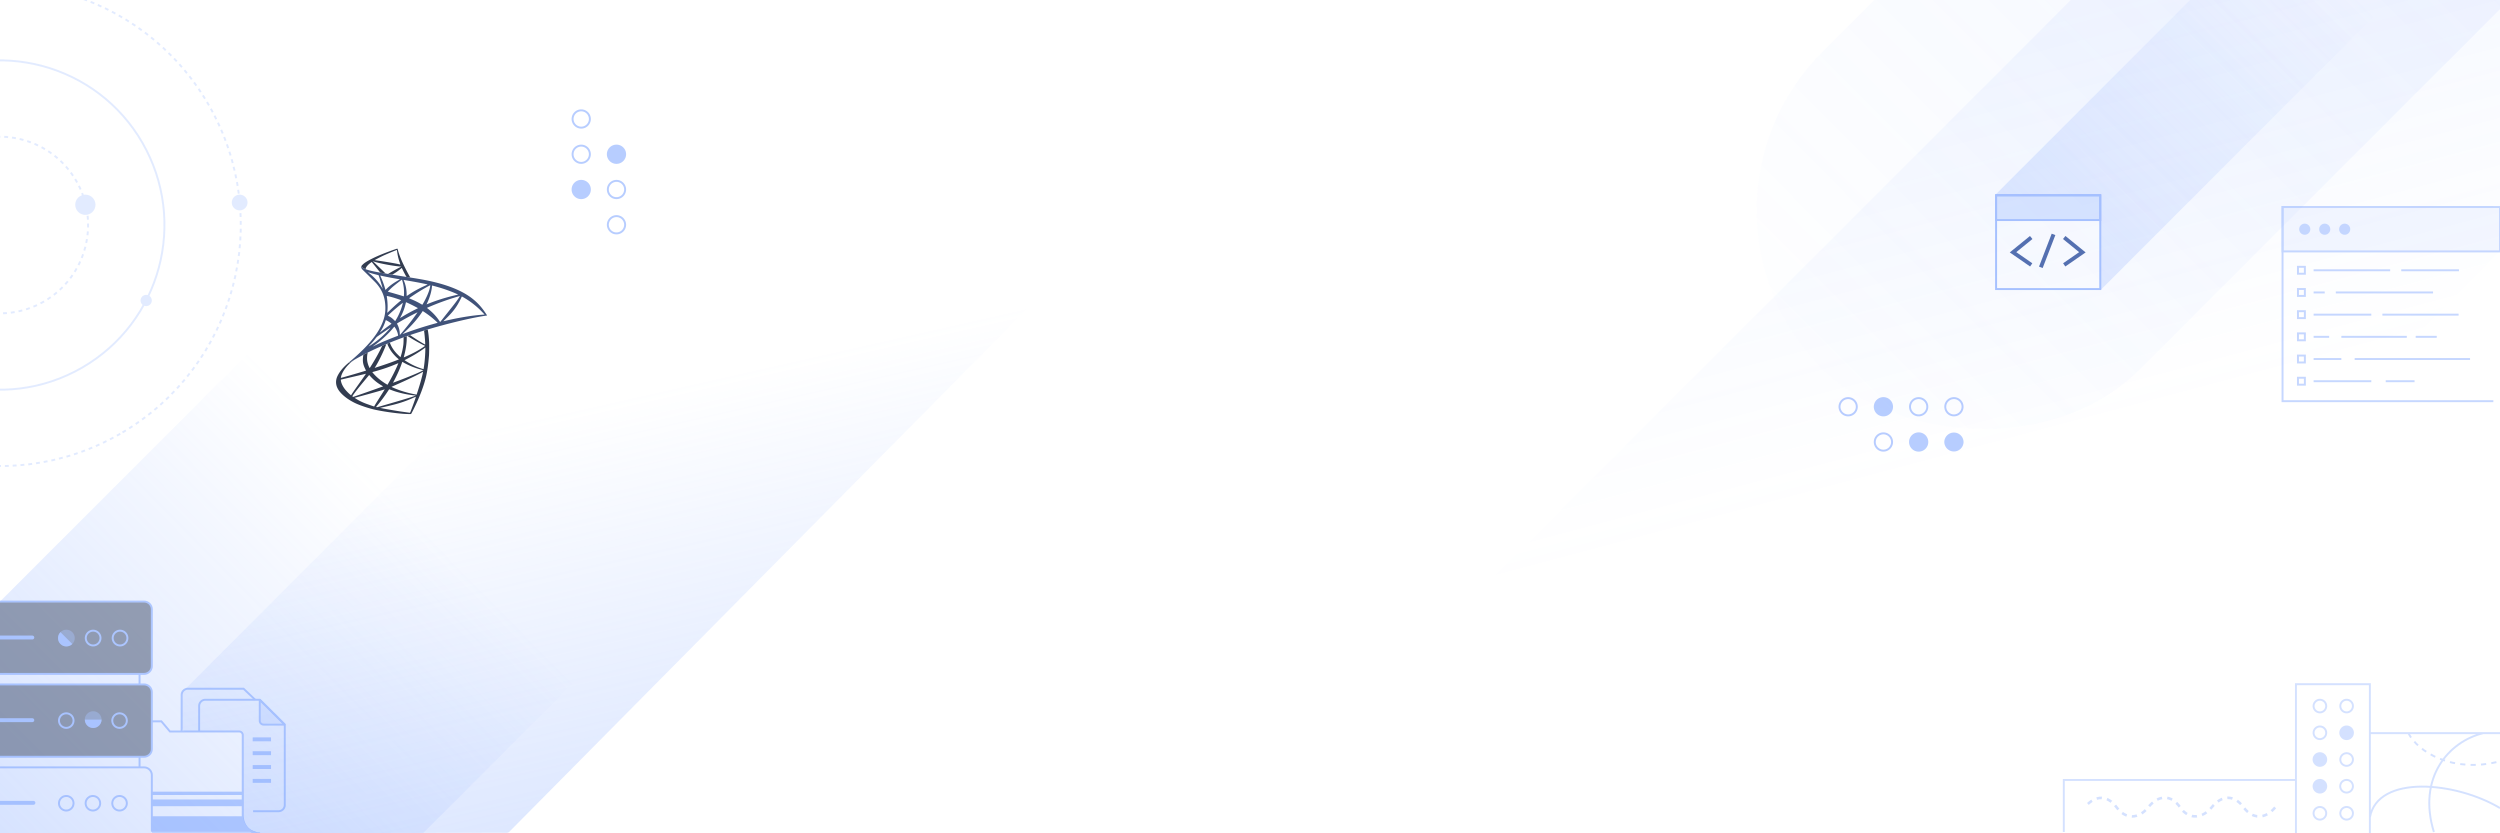<svg width="1920" height="640" viewBox="0 0 1920 640" fill="none" xmlns="http://www.w3.org/2000/svg"><g clip-path="url(#clip0)"><rect opacity=".3" x="-203.508" y="665.494" width="1130.81" height="355.531" rx="177.766" transform="rotate(-45 -203.508 665.494)" fill="url(#paint0_linear)"/><path opacity=".6" d="M200.515 639.863c-7.74.012-14.021-6.26-14.021-14v-61.047a3 3 0 00-3-3h-40.755a3 3 0 01-3-3v-25.785a3 3 0 01.877-2.12l486.857-487.71a3 3 0 014.244-.001l173.35 173.349a3 3 0 01.01 4.232L391.252 638.698a3 3 0 01-2.128.889l-188.609.276z" fill="url(#paint1_linear)"/><g opacity=".5"><path d="M139.496 561.816v-28.1a4.766 4.766 0 014.766-4.767h42.812l8.855 8.417" stroke="#709BFF" stroke-width="1.5"/><path d="M152.952 561.817v-19.642a4.764 4.764 0 014.766-4.766h41.778l19.203 19.095v61.74a4.765 4.765 0 01-4.766 4.766H194.36" stroke="#709BFF" stroke-width="1.5" stroke-miterlimit="10"/><path d="M199.496 537.409v16.129a2.966 2.966 0 002.966 2.966h16.237l-19.203-19.095z" fill="#709BFF" fill-opacity=".3" stroke="#709BFF" stroke-width="1.5" stroke-linecap="round" stroke-linejoin="bevel"/><path d="M194.066 567.818h14.091m-14.091 10.633h14.091m-14.091 10.632h14.091m0 10.632h-14.091" stroke="#709BFF" stroke-width="3" stroke-miterlimit="10"/><path d="M186.098 614.005h-69.489v5.147h69.489v-5.147zM186.527 626.874h-69.918v12.01h80.642s-5.043-.718-7.721-4.289c-2.678-3.571-3.003-7.721-3.003-7.721zM186.098 608h-69.489v2.574h69.489V608z" fill="#709BFF"/><path d="M116.609 553.983h7.335l6.577 7.812h53.138a2.748 2.748 0 012.753 2.753v61.508c0 7.909 5.437 13.977 13.346 13.977h-82.97M107.172 517.493v8.15M107.172 581.405v8.15" stroke="#709BFF" stroke-width="1.5" stroke-miterlimit="10"/><path d="M116.609 467.946c0-3.284-2.674-5.946-5.973-5.946H-13.79v55.559h124.426c3.299 0 5.973-2.662 5.973-5.946v-43.667z" fill="#394866" stroke="#709BFF" stroke-width="1.5" stroke-linecap="round" stroke-linejoin="round"/><path d="M24.815 489.611H-13.79" stroke="#709BFF" stroke-width="3" stroke-linecap="round"/><path d="M71.533 484.355h0a5.632 5.632 0 013.991 1.664c.524.527.94 1.154 1.225 1.844.284.69.43 1.43.43 2.177v0a5.708 5.708 0 01-.953 3.159 5.657 5.657 0 01-2.534 2.093 5.617 5.617 0 01-6.15-1.232l-.532.529.531-.529a5.718 5.718 0 01-1.225-6.197 5.678 5.678 0 012.081-2.551 5.62 5.62 0 013.136-.957zm17.53.957a5.62 5.62 0 017.126.707 5.713 5.713 0 01.703 7.18 5.657 5.657 0 01-2.535 2.093 5.617 5.617 0 01-6.15-1.231 5.718 5.718 0 01-1.225-6.198 5.677 5.677 0 012.08-2.551z" stroke="#709BFF" stroke-width="1.5"/><path d="M116.609 531.588c0-3.283-2.674-5.945-5.973-5.945H-13.79v55.558h124.426c3.299 0 5.973-2.662 5.973-5.945v-43.668z" fill="#394866" stroke="#709BFF" stroke-width="1.5" stroke-linecap="round" stroke-linejoin="round"/><path d="M54.832 549.476l.53-.531-.53.531a5.574 5.574 0 011.636 3.949 5.589 5.589 0 01-3.448 5.161 5.588 5.588 0 01-7.616-4.071 5.586 5.586 0 019.428-5.039zm33.885-.695a5.583 5.583 0 017.053.695c.519.518.93 1.134 1.21 1.812l.694-.287-.693.287a5.582 5.582 0 01-.516 5.241 5.59 5.59 0 01-5.734 2.375 5.59 5.59 0 01-4.389-4.389 5.586 5.586 0 012.375-5.734z" stroke="#709BFF" stroke-width="1.5"/><circle opacity=".4" r="6.434" transform="matrix(-1 0 0 1 71.569 552.666)" fill="#709BFF"/><path d="M78.003 552.665H65.135c0 3.432 2.828 6.435 6.434 6.435 3.606 0 6.434-3.003 6.434-6.435z" fill="#709BFF"/><circle opacity=".4" r="6.434" transform="scale(-1 1) rotate(-45 566.041 306.556)" fill="#709BFF"/><path d="M55.53 494.59l-9.099-9.099c-2.426 2.426-2.55 6.549 0 9.099s6.673 2.426 9.1 0z" fill="#709BFF"/><path d="M24.815 553.095H-13.79" stroke="#709BFF" stroke-width="3" stroke-linecap="round"/><path d="M-13.822 589.331h124.458c3.299 0 5.973 2.662 5.973 5.945v42.81" stroke="#709BFF" stroke-width="1.5" stroke-linecap="round"/><path d="M54.832 612.959l.53-.53-.53.53a5.595 5.595 0 011.636 3.95 5.588 5.588 0 01-3.448 5.16 5.58 5.58 0 01-6.087-1.21 5.592 5.592 0 01-1.211-6.088 5.583 5.583 0 015.16-3.448 5.6 5.6 0 013.95 1.636zm33.885-.694a5.584 5.584 0 018.264 2.506l.693-.287-.693.287a5.587 5.587 0 01-6.25 7.616 5.582 5.582 0 01-4.389-4.388 5.589 5.589 0 012.375-5.734zm-20.469 0a5.584 5.584 0 115.24 9.804 5.58 5.58 0 01-6.086-1.211 5.583 5.583 0 01.846-8.593z" stroke="#709BFF" stroke-width="1.5"/><path d="M25.673 616.579H-13.79" stroke="#709BFF" stroke-width="3" stroke-linecap="round"/></g><path d="M277.604 204.246s-.423.673-.019 1.673c.25.615.98 1.364 1.807 2.134 0 0 8.554 8.343 9.592 9.535 4.729 5.459 6.786 10.842 6.979 18.263.115 4.767-.789 8.958-3.038 13.822-3.998 8.727-12.438 18.359-25.452 29.047l1.903-.634c1.23-.923 2.903-1.903 6.825-4.056 9.054-4.961 19.243-9.517 31.738-14.207 17.994-6.767 47.58-14.688 64.419-17.263l1.75-.27-.269-.423c-1.538-2.383-2.595-3.864-3.864-5.44-3.691-4.575-8.17-8.285-13.649-11.361-7.536-4.21-17.283-7.497-29.624-9.939-2.326-.461-7.44-1.346-11.592-1.98a1190.023 1190.023 0 01-20.762-3.383c-2.249-.385-5.614-.962-7.844-1.442-1.153-.25-3.364-.769-5.094-1.365-1.384-.539-3.383-1.077-3.806-2.711zm4.96 4.806c.019-.019.326.096.73.231.731.25 1.673.538 2.788.846.844.232 1.69.456 2.537.673 1.154.288 2.115.557 2.134.557.135.135 2.077 6.344 2.73 8.727.25.904.442 1.673.423 1.673-.02.019-.231-.308-.481-.75-2.249-3.96-5.805-7.978-9.919-11.207-.538-.384-.942-.731-.942-.75zm9.458 2.615c.096 0 .519.057 1.038.173 3.268.73 9.131 1.845 12.88 2.48.634.096 1.134.211 1.134.249 0 .039-.231.173-.519.327-.634.327-3.191 1.846-4.037 2.422-2.134 1.423-4.056 2.961-5.44 4.345-.558.558-1.038 1.019-1.038 1.019s-.115-.327-.212-.731c-.692-2.672-2.134-6.632-3.441-9.419-.211-.442-.385-.846-.385-.885 0 .039 0 .02.02.02zm16.648 3.172c.115.038.307.692.692 2.133a31.502 31.502 0 01.923 8.805c-.039.808-.077 1.557-.116 1.653l-.057.192-1-.326c-2.057-.654-5.402-1.634-8.266-2.442-1.634-.442-2.961-.846-2.961-.884 0-.115 2.384-2.499 3.403-3.403 1.941-1.711 7.209-5.786 7.382-5.728zm1.326.192c.058-.058 7.959 1.307 11.554 1.999 2.672.519 6.555 1.327 6.786 1.423.115.038-.288.269-1.577.845-5.075 2.288-8.843 4.345-12.591 6.844-.98.654-1.807 1.192-1.826 1.192-.019 0-.039-.557-.039-1.23 0-3.653-.73-7.344-2.076-10.458-.135-.308-.25-.596-.231-.615zm20.435 4.037c.058.058-.192 1.615-.423 2.537-.692 2.865-2.556 7.114-4.844 11.112-.404.711-.769 1.288-.808 1.307-.038.019-.557-.269-1.153-.615-2.23-1.307-4.767-2.538-7.536-3.691-.768-.327-1.441-.596-1.461-.634-.134-.116 6.056-4.211 9.324-6.171 2.595-1.577 6.824-3.922 6.901-3.845zm1.461.231c.173 0 3.672.961 5.498 1.499 4.518 1.346 9.708 3.249 13.092 4.787l1.403.634-.98.231c-8.266 1.903-15.341 4.095-22.165 6.863-.558.231-1.058.423-1.096.423-.039 0 .154-.442.404-.981 2.057-4.363 3.383-8.92 3.71-12.803.019-.365.076-.653.134-.653zm-34.833 7.997c.057-.058 2.729.577 4.171.98 2.192.615 6.844 2.172 6.844 2.288 0 .019-.519.461-1.134 1-2.518 2.095-4.941 4.305-7.844 7.112-.865.827-1.595 1.5-1.634 1.5-.038 0-.057-.116-.038-.269.442-3.23.346-7.382-.269-11.592-.058-.539-.116-1-.096-1.019zm56.153.058c.038.038-1.231 2.037-2.038 3.171-1.153 1.653-2.845 3.845-6.671 8.651a1293.568 1293.568 0 00-5.036 6.363c-.77.961-1.404 1.769-1.423 1.769-.019 0-.269-.346-.538-.769-2.153-3.23-4.73-6.056-7.786-8.593-.577-.481-1.211-1-1.422-1.154-.212-.153-.385-.307-.385-.326 0-.058 3.268-1.462 5.748-2.461 4.345-1.769 10.265-3.883 14.706-5.248 2.326-.731 4.806-1.442 4.845-1.403zm1.48.384c.077-.019.538.211 1.096.538 4.671 2.672 9.246 6.113 12.861 9.651 1.018.999 3.537 3.614 3.498 3.633 0 0-.884.077-1.922.154-8.093.615-18.455 2.326-28.413 4.729-.673.153-1.269.288-1.307.288-.038 0 .711-.75 1.653-1.653 5.844-5.633 8.517-9.189 11.669-15.533a67.15 67.15 0 01.865-1.807c-.019 0-.019 0 0 0zm-42.812 4.383c.269.058 2.769 1.231 4.652 2.172 1.731.865 4.326 2.25 4.46 2.365.02.019-.903.499-2.037 1.057a134.086 134.086 0 00-9.939 5.479c-.923.557-1.692 1.019-1.711 1.019-.077 0-.058-.077.461-1.019 1.731-3.153 3.115-6.921 3.903-10.593.077-.288.154-.48.211-.48zm-2.499.461c.058.058-.596 2.422-.999 3.711-.789 2.441-2.115 5.498-3.403 7.804-.308.538-.769 1.327-1.019 1.769l-.481.769-1.076-1.038c-1.25-1.211-2.269-1.961-3.576-2.634-.519-.269-.923-.5-.923-.538 0-.154 3.288-3.133 5.806-5.287 1.807-1.557 5.613-4.613 5.671-4.556zm15.283 6.287l.942.615c2.153 1.403 4.691 3.268 6.633 4.902 1.095.903 3.21 2.807 3.633 3.268l.23.25-1.557.442c-8.804 2.441-15.61 4.614-23.549 7.536-.884.327-1.634.596-1.692.596-.115 0-.211.096 1.769-1.731 5.075-4.671 9.573-9.823 12.918-14.84l.673-1.038zm-4.018.999c.039.039-2.595 3.749-4.171 5.844-1.884 2.499-5.229 6.69-7.536 9.42-.961 1.134-1.788 2.076-1.826 2.095-.058.02-.077-.269-.077-.711 0-2.326-.596-4.806-1.634-6.921-.442-.884-.519-1.095-.423-1.191.365-.327 5.959-3.519 9.496-5.422 2.384-1.268 6.113-3.152 6.171-3.114zm-24.299 5.96c.058 0 .5.23 1 .5a21.024 21.024 0 013.306 2.23c.039.038-.461.442-1.114.922a179.237 179.237 0 00-6.21 4.691c-1.692 1.346-1.749 1.384-1.557 1.096 1.269-1.942 1.903-3.038 2.576-4.441a35.738 35.738 0 001.615-4.018c.153-.557.346-.98.384-.98zm6.479 5.075c.096-.019.211.154.73.923 1.096 1.633 1.942 3.825 2.154 5.594l.038.384-2.634 1.019c-4.71 1.826-9.054 3.634-11.996 4.979-.826.385-2.268 1.077-3.21 1.538-.942.481-1.711.846-1.711.827 0-.019.596-.462 1.326-1 5.749-4.171 10.728-8.747 14.457-13.322.404-.481.769-.923.807-.942h.039zm-2.98.73c.077.077-2.114 2.557-3.614 4.076-3.71 3.787-7.382 6.748-11.938 9.631-.577.365-1.096.692-1.154.731-.134.077.039-.116 2.038-2.288a52.29 52.29 0 003.326-3.941c.73-.942.865-1.076 1.923-1.826 2.826-2.038 9.342-6.46 9.419-6.383z" fill="#405279"/><path fill-rule="evenodd" clip-rule="evenodd" d="M267.695 278.646l-.31.248c-1.557 1.23-3.864 3.537-5.036 4.998-1.75 2.191-3.134 4.518-3.73 6.306-1.057 3.229-.538 6.497 1.5 9.516 2.614 3.844 7.824 7.766 13.898 10.438 3.096 1.365 8.305 3.114 12.227 4.095 6.517 1.653 19.128 3.441 26.068 3.71 1.403.058 3.287.058 3.364 0 .153-.096 1.23-2.153 2.48-4.71 4.268-8.708 7.343-16.878 9.016-23.857.999-4.229 1.787-9.862 2.306-16.532.135-1.865.193-8.113.077-10.227-.173-3.461-.481-6.267-.961-9.016a4.567 4.567 0 01-.075-.591c-.971.288-1.936.579-2.892.87.271 1.067.773 6.108.91 9.429.039.788.019 1.307-.019 1.307-.153 0-3.249-1.826-5.459-3.21-1.91-1.204-5.528-3.603-6.14-4.086-.7.238-1.389.475-2.067.712.26.121.692.378 1.401.816 3.96 2.48 9.343 5.479 11.65 6.479.279.121.46.176.479.266.03.14-.331.363-1.325 1.041-3.499 2.384-7.863 4.729-13.207 7.094-.942.423-1.73.75-1.749.75-.038 0 .077-.481.23-1.058 1.288-4.787 2.019-9.631 2.058-13.514.01-1.012.015-1.491.042-1.727-.851.299-1.685.597-2.498.893.078.689.002 4.409-.14 5.486a48.934 48.934 0 01-1.768 8.363c-.212.71-.404 1.307-.442 1.345-.077.096-2.711-2.48-3.576-3.48-1.5-1.73-2.672-3.46-3.537-5.152-.38-.742-.944-2.094-1.059-2.498-.672.273-1.337.546-1.996.819.054.093.168.363.267.661.615 1.672 1.999 4.133 3.192 5.709 1.307 1.73 3.018 3.576 4.44 4.787.462.384.884.749.942.807.018.018.034.033.037.05.012.09-.377.234-3.017 1.238-3.633 1.384-7.593 2.768-12.13 4.229-1.084.35-2.167.702-3.248 1.058-.174.058-.116-.039.384-.827 2.249-3.518 5.671-10.419 7.593-15.302.327-.846.654-1.692.712-1.884a.94.94 0 01.087-.218c-1.091.456-2.163.912-3.218 1.37-.185.487-1.024 2.23-1.848 3.846-1.865 3.634-3.903 7.209-6.633 11.554-.461.75-.903 1.442-.961 1.519-.096.134-.135.096-.442-.5-.654-1.288-1.192-2.942-1.48-4.46-.289-1.5-.231-4.114.096-5.729.146-.698.2-.981.336-1.153-1.21.604-2.398 1.213-3.567 1.827l.02-.001c.077 0 .058.153-.057.846-.077.5-.173 1.422-.212 2.056-.154 2.807.308 4.884 1.692 7.729.384.788.692 1.441.673 1.461-.135.115-12.861 3.845-16.86 4.94l-1.527.42c-.443.123-.74.205-.78.214-.134.039-.153.02-.096-.307.442-2.826 2.596-6.517 5.594-9.631 2-2.076 3.595-3.288 6.325-4.845a289.294 289.294 0 014.054-2.26 180.9 180.9 0 00-1.583.857c-3.921 2.153-5.594 3.133-6.824 4.056l-1.681.56zm58.958-10.979v-.807l-.308.23c-.385.347-2.153 1.615-3.326 2.403-3.133 2.096-6.747 4.21-10.515 6.171l-.822.436c-.547.289-.934.493-.947.506-.077.077 2.634 1.75 4.499 2.769a49.61 49.61 0 008.843 3.787c.653.192 1.211.346 1.211.346.019-.02.115-.635.23-1.384.674-4.287 1.135-10.17 1.135-14.457zm-16.648 10.804c-.558-.327-1.019-.577-1.038-.558a1.116 1.116 0 00-.061.16c-.047.133-.118.336-.209.552-1.23 3.806-3.652 9.285-6.055 13.783-.442.827-.788 1.499-.788 1.519 0 .019.211-.039.442-.135s1.461-.557 2.711-1.019c8.593-3.21 16.994-6.709 19.55-8.131l.615-.346-.442-.096c-4.883-1.134-10.611-3.345-14.725-5.729zm-4.422 1.326c.193-.461.347-.864.327-.884-.019 0-.634.25-1.384.558-5.287 2.268-10.612 4.114-16.879 5.824l-1.749.481.346.423c2.364 2.98 5.978 6.056 10.054 8.555.692.423 1.269.769 1.288.769.019 0 .615-1.019 1.327-2.288 2.806-4.96 4.998-9.381 6.67-13.438zm17.552 13.015c.807-2.864 1.788-6.825 1.769-7.267-.058 0-.347.116-.712.346-3.114 1.865-12.188 6.209-20.935 10.035-1.461.634-2.614 1.172-2.576 1.211.116.096 2.038.961 3.384 1.5 4.806 1.922 9.919 3.364 15.629 4.402.115.038.23.058.25.058.019 0 .423-1.211.884-2.673 1.057-3.325 1.634-5.209 2.307-7.612zm-47.906 2.576c3.422-4.787 5.863-8.305 5.825-8.343-.02 0-.923.211-2.038.481-1.115.269-4.21.999-6.882 1.614-4.807 1.115-9.94 2.327-10.228 2.403-.192.058-.192.519.02 1.442.442 1.98 1.557 4.153 3.21 6.209.788 1 2.557 2.807 3.575 3.653l.866.73.807-1.249a77.859 77.859 0 011.75-2.576l.753-1.064c.654-.923 1.541-2.177 2.342-3.3zm8.9-6.709l-.615-.692-3.402 4.095c-4.941 5.959-7.21 8.823-9.016 11.438l-.558.807.346.25c.192.135.366.25.385.25.019 0 2.537-.865 5.594-1.942 5.44-1.884 17.186-6.055 17.32-6.151.039-.02-.422-.327-1.038-.673-3.421-1.999-6.247-4.287-9.016-7.382zm16.629 10.958c-1.038-.385-1.884-.693-1.903-.673 0 .01-.156.244-.4.608-.209.311-.48.717-.773 1.16-2.287 3.499-5.037 7.19-7.805 10.497-.557.653-1.019 1.249-1.019 1.287 0 .077.635.251.827.212.077-.019 1.384-.384 2.903-.826 8.228-2.365 18.32-5.345 21.627-6.383 2.076-.653 4.902-1.595 5.037-1.672.077-.058-.154-.097-.577-.135-2.788-.231-7.517-1.038-10.785-1.865-2.653-.673-4.633-1.268-7.132-2.21zm-9.016 5.401c2.384-3.768 3.749-5.959 3.729-5.978-.019-.02-.499.115-1.057.288-3.057.961-7.728 2.288-16.148 4.575l-3.001.817c-1.677.456-2.818.767-2.843.779-.154.038 1.769 1.269 3.306 2.095a47.434 47.434 0 004.48 2.057c1.288.519 6.151 2.23 6.843 2.423l.289.077.557-.981.291-.48c.317-.525.71-1.176.997-1.635l.644-1.018c.529-.838 1.246-1.974 1.913-3.019zm27.682-.365h-.019c-.134.019-.634.231-1.23.5a85.766 85.766 0 01-11.323 4.364c-2.999.922-5.959 1.672-12.111 3.056l-2.864.654.461.096c2.018.461 10.054 1.865 14.841 2.595 2.749.404 7.267 1.039 7.593 1.057.135.02.231-.134.481-.749 1.134-2.73 4.248-11.381 4.171-11.573z" fill="#323C50"/><path d="M278.822 272.622c.057-.028.097-.046.117-.053l.002-.01-.119.063z" fill="#323C50"/><path fill-rule="evenodd" clip-rule="evenodd" d="M293.466 195.192c4.402-1.788 11.227-4.248 11.65-4.191.211.019.25.096.577 1.404.596 2.153 1.672 5.151 2.806 7.747 1.461 3.345 3.96 8.305 6.229 12.303l.388.693-.006-.001-2.894-.45c-.013-.031-.051-.073-.084-.127-.499-.749-2.537-4.633-3.191-6.074-.231-.519-.326-.692-.403-.692-.02-.02-.058 0-.077.038-.039.029-.161.132-.329.273-.165.139-.375.315-.594.496-1.807 1.519-3.845 2.942-5.863 4.056a2.953 2.953 0 00-.421.265 989.737 989.737 0 01-3.242-.543c.194-.085.659-.349 1.163-.664 2.077-1.288 5.076-2.96 7.805-4.325.692-.327 1.23-.615 1.211-.634l-.198-.02c-.215-.021-.584-.059-.993-.096-5.653-.461-15.899-2.422-19.974-3.806l-.75-.25 1 .903c1.019.962 3.672 3.499 7.055 6.786l1.827 1.791-1.81-.31c-.675-.116-1.451-.248-2.267-.391a10.66 10.66 0 00-.445-.567 34.284 34.284 0 00-.407-.501 363.093 363.093 0 01-3.011-3.732l-2.711-3.383-.25.173c-2.768 1.961-4.402 3.883-4.421 5.171v.208c-1.302-.481-2.847-1.07-3.226-2.471.418-.614 1.539-1.7 2.457-2.351 2.845-1.999 7.459-4.306 13.399-6.728zm11.362-3.21h-.02c-.538.096-7.766 3.114-10.4 4.325-2.057.961-6.728 3.403-6.651 3.48 0 .019.865.153 1.884.288 6.363.884 15.148 2.403 17.109 2.941.32.097.516.174.595.108.125-.103-.044-.561-.48-1.857-.942-2.807-1.538-5.402-1.865-8.094-.077-.634-.154-1.172-.172-1.191z" fill="#323C50"/><path d="M277.533 204.393a.994.994 0 00-.061.123 1.788 1.788 0 00-.116.653l.06.057c-.03-.381.052-.671.117-.833z" fill="#323C50"/><rect opacity=".6" x="954.219" y="636.219" width="1905.96" height="369.507" rx="184.754" transform="rotate(-45 954.219 636.219)" fill="url(#paint2_linear)"/><rect opacity=".3" x="1277.72" y="161.719" width="1466.14" height="344.759" rx="172.379" transform="rotate(-45 1277.72 161.719)" fill="url(#paint3_linear)"/><path opacity=".3" d="M1532.5 149.5l348.55-348.554 76.88 76.875L1613.5 222.5v-73h-81z" fill="url(#paint4_linear)"/><g clip-path="url(#clip1)" opacity=".2"><circle cx="-.171" cy="172.829" r="185.084" transform="rotate(60 -.17 172.829)" stroke="#709BFF" stroke-width="1.5" stroke-dasharray="3 3"/><circle cx="184.05" cy="155.532" r="6.054" fill="#709BFF"/><circle cx="65.561" cy="157.261" r="7.784" fill="#709BFF"/><circle cx="112.266" cy="230.777" r="4.324" fill="#709BFF"/><circle cx="-.171" cy="172.83" r="126.452" transform="rotate(60 -.171 172.83)" stroke="#709BFF" stroke-width="1.5"/><circle cx="-.172" cy="172.829" r="67.82" transform="rotate(60 -.172 172.829)" stroke="#709BFF" stroke-width="1.5" stroke-dasharray="3 3"/></g><g opacity=".5" fill="#709BFF"><path d="M1480.92 339.462a7.38 7.38 0 01-7.38 7.384 7.38 7.38 0 01-7.38-7.384 7.38 7.38 0 1114.76 0zM1508 339.462a7.386 7.386 0 01-14.77 0 7.386 7.386 0 0114.77 0zM1453.85 312.385c0 4.078-3.31 7.384-7.39 7.384a7.38 7.38 0 01-7.38-7.384 7.38 7.38 0 017.38-7.385c4.08 0 7.39 3.306 7.39 7.385z"/></g><path opacity=".5" d="M1426.02 312.385a6.635 6.635 0 01-6.64 6.634c-3.66 0-6.63-2.97-6.63-6.634a6.633 6.633 0 016.63-6.635c3.67 0 6.64 2.97 6.64 6.635zm27.08 27.077a6.635 6.635 0 01-6.64 6.634c-3.66 0-6.63-2.97-6.63-6.634a6.633 6.633 0 016.63-6.635c3.67 0 6.64 2.97 6.64 6.635zm27.07-27.077a6.633 6.633 0 01-6.63 6.634 6.635 6.635 0 116.63-6.634zm27.08 0a6.633 6.633 0 01-6.63 6.634 6.635 6.635 0 116.63-6.634z" stroke="#709BFF" stroke-width="1.5"/><g opacity=".5"><path d="M473.462 111.077a7.384 7.384 0 110 14.77 7.384 7.384 0 010-14.77zM446.385 138.154a7.384 7.384 0 110 14.77 7.384 7.384 0 010-14.77z" fill="#709BFF"/><path d="M473.462 165.982a6.634 6.634 0 016.634 6.634 6.634 6.634 0 11-13.269 0 6.634 6.634 0 016.635-6.634zm0-27.077a6.634 6.634 0 016.634 6.634 6.634 6.634 0 11-13.269 0 6.634 6.634 0 016.635-6.634zm-27.077-27.077a6.634 6.634 0 016.634 6.635 6.634 6.634 0 01-6.634 6.634 6.634 6.634 0 110-13.269zm0-27.077a6.634 6.634 0 010 13.27 6.634 6.634 0 110-13.27z" stroke="#709BFF" stroke-width="1.5"/></g><g opacity=".4"><path d="M1914.89 159H1753v149.107h161.89" stroke="#709BFF" stroke-width="1.5" stroke-miterlimit="10"/><path d="M1753 159h167v34.082h-167V159z" fill="#709BFF" fill-opacity=".2" stroke="#709BFF" stroke-width="1.5" stroke-miterlimit="10"/><path d="M1770.04 171.78c-.84 0-1.67.25-2.37.718a4.317 4.317 0 00-1.57 1.912c-.32.779-.4 1.635-.24 2.462a4.279 4.279 0 003.35 3.347 4.252 4.252 0 004.37-1.812 4.259 4.259 0 00-.53-5.379 4.256 4.256 0 00-3.01-1.248zM1785.38 171.78c-.85 0-1.67.25-2.37.718a4.252 4.252 0 00-1.81 4.374c.16.826.57 1.585 1.16 2.181.6.596 1.36 1.001 2.19 1.166a4.26 4.26 0 10.83-8.439zM1800.71 171.78c-.84 0-1.66.25-2.36.718a4.252 4.252 0 00-1.81 4.374c.16.826.57 1.585 1.16 2.181.6.596 1.36 1.001 2.18 1.166a4.277 4.277 0 004.38-1.812c.46-.7.71-1.524.71-2.367 0-1.129-.44-2.213-1.24-3.012a4.28 4.28 0 00-3.02-1.248z" fill="#709BFF"/><path d="M1776.86 275.729h21.3M1808.38 275.729H1897M1776.86 292.771h44.3M1832.24 292.771h22.15" stroke="#709BFF" stroke-width="1.5" stroke-miterlimit="10"/><path d="M1835.65 207.566h-58.79 58.79z" fill="#4B4F53"/><path d="M1835.65 207.566h-58.79" stroke="#709BFF" stroke-width="1.5" stroke-miterlimit="10"/><path d="M1844.17 207.566h44.3-44.3z" fill="#4B4F53"/><path d="M1844.17 207.566h44.3M1793.9 224.607h74.69M1785.38 224.607h-8.52M1888.21 241.648h-58.53m-52.82 0h44.3" stroke="#709BFF" stroke-width="1.5" stroke-miterlimit="10"/><path d="M1776.86 258.688h11.93-11.93zM1798.16 258.688h50.27-50.27zM1855.25 258.688h16.18-16.18z" fill="#3E4246"/><path d="M1776.86 258.688h11.93m9.37 0h50.27m6.82 0h16.18M1764.83 210.225v-5.317h5.31v5.317h-5.31zM1764.83 227.266v-5.317h5.31v5.317h-5.31zM1764.83 244.307v-5.317h5.31v5.317h-5.31zM1764.83 261.347v-5.317h5.31v5.317h-5.31zM1764.83 278.388v-5.317h5.31v5.317h-5.31zM1764.83 295.429v-5.317h5.31v5.317h-5.31z" stroke="#709BFF" stroke-width="1.5" stroke-miterlimit="10"/></g><g opacity=".6" stroke="#709BFF" stroke-width="1.5" stroke-miterlimit="10"><path d="M1533 222h80v-72h-80v72z"/><path d="M1533 169h80v-19h-80v19z" fill="#709BFF" fill-opacity=".4"/></g><g opacity=".3"><path d="M1920 563.045h-99.94V639M1907.21 563.045c-26.79 6.396-50.77 34.379-37.98 75.955M1920 620.611c-33.98-20.388-93.94-25.985-99.94 7.196M1763.29 640V525.468h56.77V640M1585 639v-39.977h178.29V639" stroke="#709BFF" stroke-width="1.5"/><path d="M1747.3 620.097c-7.45 9.218-17.38 9.212-24.16-.012-7.21-9.82-16.64-9.815-24.61.013-6.32 7.792-16.94 10.432-24.17-.02-6.89-9.957-16.55-9.95-24.61.019-7.45 9.218-17.38 9.212-24.16-.012-6.91-9.412-15.95-9.694-23.8-.904" stroke="#709BFF" stroke-width="2" stroke-dasharray="4 4"/><path d="M1781.68 588.907a5.6 5.6 0 01-5.6-5.598 5.6 5.6 0 0111.2 0 5.6 5.6 0 01-5.6 5.598zM1781.68 609.432a5.6 5.6 0 01-5.6-5.597 5.6 5.6 0 0111.2 0 5.6 5.6 0 01-5.6 5.597zM1802.21 568.382a5.6 5.6 0 01-5.6-5.598 5.6 5.6 0 015.6-5.597c3.09 0 5.59 2.506 5.59 5.597 0 3.092-2.5 5.598-5.59 5.598z" fill="#709BFF"/><path d="M1802.21 547.107a4.848 4.848 0 110-9.696c2.67 0 4.84 2.171 4.84 4.848a4.846 4.846 0 01-4.84 4.848zm-20.53 0a4.848 4.848 0 110-9.696 4.848 4.848 0 110 9.696zm0 20.525a4.848 4.848 0 110-9.696 4.848 4.848 0 110 9.696zm20.53 20.525a4.848 4.848 0 110-9.696c2.67 0 4.84 2.171 4.84 4.848a4.846 4.846 0 01-4.84 4.848zm0 20.525a4.848 4.848 0 110-9.695c2.67 0 4.84 2.17 4.84 4.847a4.846 4.846 0 01-4.84 4.848zm0 20.776a4.848 4.848 0 110-9.696c2.67 0 4.84 2.17 4.84 4.848a4.846 4.846 0 01-4.84 4.848zm-20.53 0a4.848 4.848 0 110-9.696 4.848 4.848 0 110 9.696z" stroke="#709BFF" stroke-width="1.5"/><path d="M1849.64 563.045c7.2 14.391 34.22 31.181 70.36 21.587" stroke="#709BFF" stroke-width="1.5" stroke-dasharray="4 4"/></g><path d="M1577.11 180l-9.74 25.298m17.95-22.898l13.96 11.353-13.96 9.677m-25.35-21.03L1546 193.753l13.97 9.677" stroke="#5470B1" stroke-width="3" stroke-miterlimit="10"/></g><defs><linearGradient id="paint0_linear" x1="436.458" y1="933.082" x2="-416.848" y2="927.391" gradientUnits="userSpaceOnUse"><stop offset=".097" stop-color="#709BFF" stop-opacity="0"/><stop offset=".594" stop-color="#709BFF"/></linearGradient><linearGradient id="paint1_linear" x1="211.299" y1="710.735" x2="117.885" y2="298.268" gradientUnits="userSpaceOnUse"><stop offset=".053" stop-color="#709BFF" stop-opacity=".4"/><stop offset=".796" stop-color="#709BFF" stop-opacity="0"/></linearGradient><linearGradient id="paint2_linear" x1="1663.96" y1="897.731" x2="2202.01" y2="-31.814" gradientUnits="userSpaceOnUse"><stop stop-color="#709BFF" stop-opacity="0"/><stop offset="1" stop-color="#709BFF" stop-opacity=".4"/></linearGradient><linearGradient id="paint3_linear" x1="3549.59" y1="413.077" x2="1182.33" y2="409.348" gradientUnits="userSpaceOnUse"><stop stop-color="#709BFF"/><stop offset=".985" stop-color="#709BFF" stop-opacity="0"/></linearGradient><linearGradient id="paint4_linear" x1="1804" y1="-9.903" x2="1512.08" y2="280.967" gradientUnits="userSpaceOnUse"><stop stop-color="#709BFF" stop-opacity="0"/><stop offset="1" stop-color="#709BFF" stop-opacity=".932"/><stop offset="1" stop-color="#709BFF"/></linearGradient><clipPath id="clip0"><path fill="#fff" d="M0 0h1920v640H0z"/></clipPath><clipPath id="clip1"><path fill="#fff" d="M0-71h213v450H0z"/></clipPath></defs></svg>